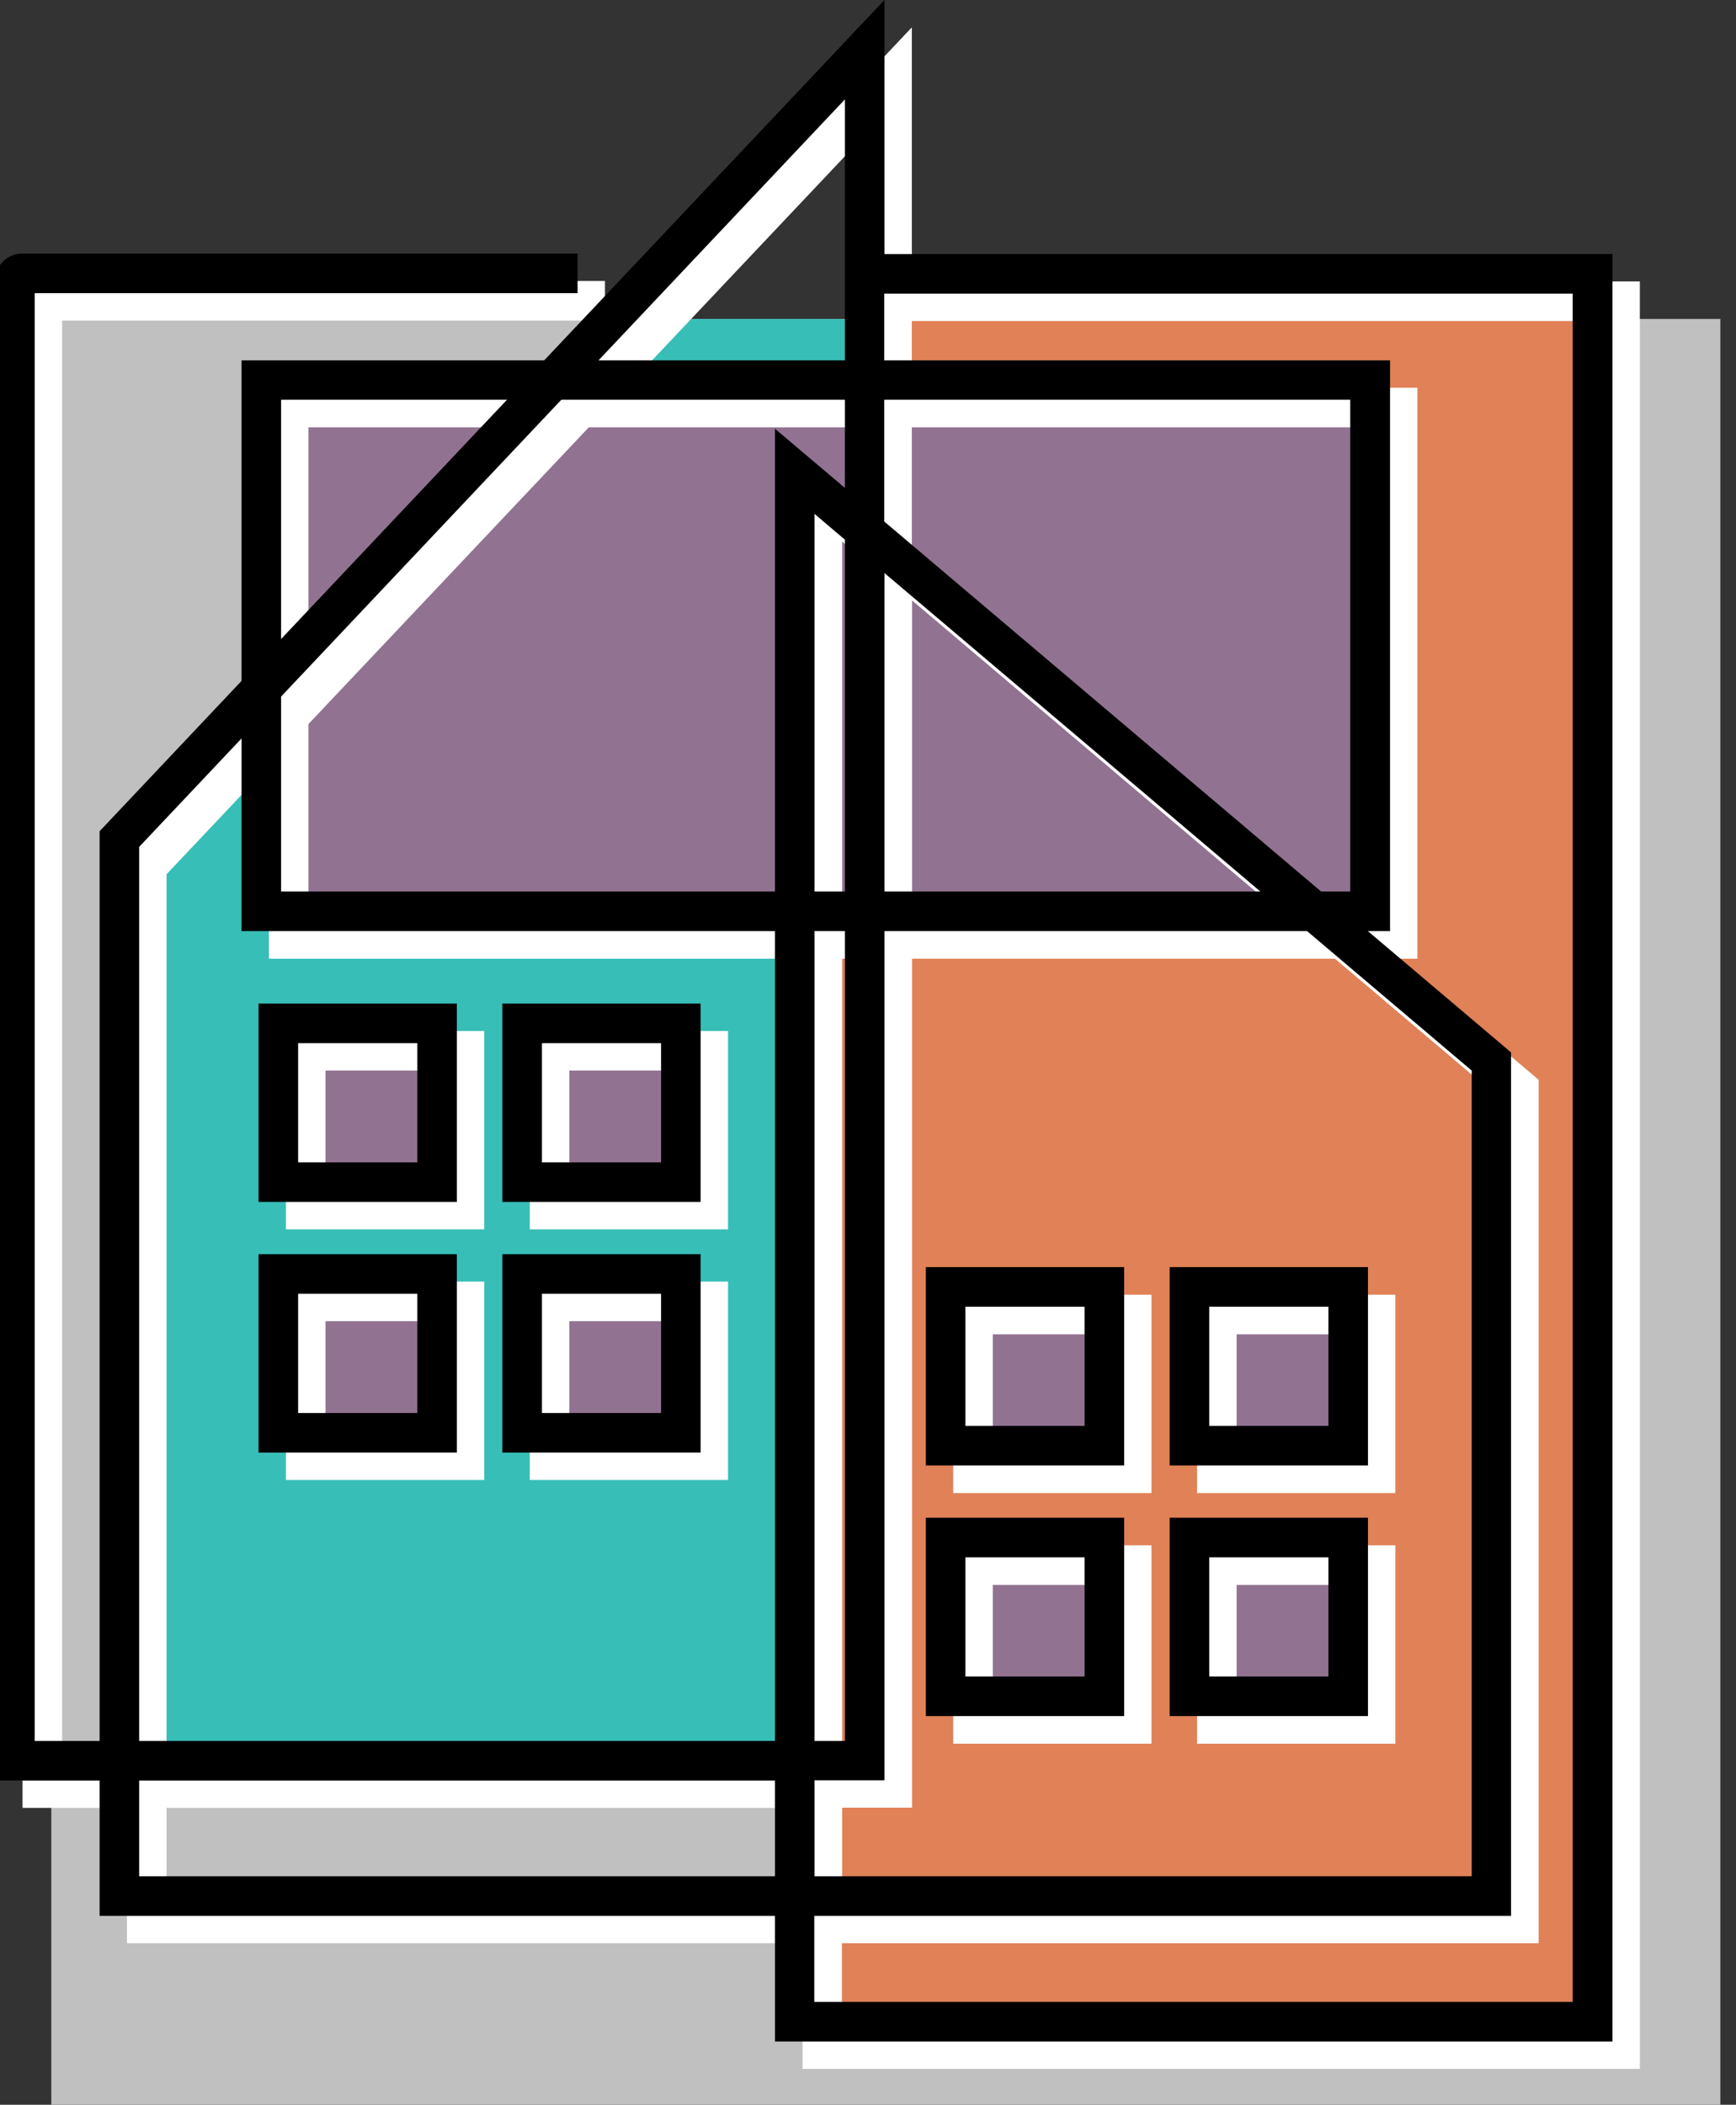 <?xml version="1.0" encoding="UTF-8"?>
<svg id="Layer_1" data-name="Layer 1" xmlns="http://www.w3.org/2000/svg" viewBox="0 0 75.47 91.46">
  <rect x="0" y="0" width="75.47" height="91.46" fill="#333333" stroke="none"/>
  <defs>
    <style>
      .cls-1 {
        fill: #e08157;
      }

      .cls-1, .cls-2, .cls-3, .cls-4, .cls-5, .cls-6 {
        stroke-width: 0px;
      }

      .cls-3 {
        fill: #fff;
      }

      .cls-4 {
        fill: silver;
      }

      .cls-5 {
        fill: #917391;
      }

      .cls-6 {
        fill: #37beb7;
      }
    </style>
  </defs>
  <g id="Logo">
    <rect id="BG" class="cls-4" x="2.23" y="13.86" width="72.56" height="77.6"/>
    <polyline id="Aqua" class="cls-6" points="25.57 13.86 38.51 13.86 38.51 77.11 5.19 77.11 5.19 36.04"/>
    <polygon id="Orange" class="cls-1" points="37.59 13.85 69.23 13.85 69.23 87.85 34.94 87.85 34.94 20.81 37.54 22.85 37.59 13.85"/>
    <g id="Purple">
      <rect class="cls-5" x="11.36" y="16.52" width="48.45" height="23.04"/>
      <rect class="cls-5" x="12.43" y="44.18" width="6.9" height="6.9"/>
      <rect class="cls-5" x="23.25" y="45.49" width="6.9" height="6.9"/>
      <rect class="cls-5" x="41.9" y="56.55" width="6.9" height="6.9"/>
      <rect class="cls-5" x="52.41" y="57.11" width="6.9" height="6.9"/>
      <rect class="cls-5" x="51.46" y="67.26" width="6.9" height="6.9"/>
      <rect class="cls-5" x="41.1" y="67.26" width="6.9" height="6.9"/>
      <rect class="cls-5" x="22.7" y="55.63" width="6.9" height="6.9"/>
      <rect class="cls-5" x="12.09" y="55.36" width="6.9" height="6.9"/>
    </g>
    <g id="LogoWhite">
      <path class="cls-3" d="m71.29,89.9h-36.4v-5.46H5.52v-5.88H.98V12.21h25.32v1.72H2.7v62.91h2.82v-39.53L39.64,1.19v11.04h31.65v77.67Zm-34.68-1.72h32.96V13.95h-29.93v9.9l27.25,23.07v37.52h-30.29v3.74Zm0-5.46h28.57v-35.01l-25.53-21.62v52.46h-3.04v4.16Zm-29.36,0h27.64v-4.16H7.24v4.16Zm29.36-5.88h1.32V24.65l-1.32-1.12v53.31Zm-29.36,0h27.64V19.82l3.04,2.57V5.52L7.24,37.99v38.85Z"/>
      <path class="cls-3" d="m61.62,41.66H11.69v-24.81h49.93v24.81Zm-48.21-1.72h46.49v-21.37H13.41v21.37Z"/>
      <g>
        <path class="cls-3" d="m21.05,53.42h-8.62v-8.62h8.62v8.62Zm-6.9-1.72h5.18v-5.18h-5.18v5.18Z"/>
        <path class="cls-3" d="m31.65,53.42h-8.62v-8.62h8.62v8.62Zm-6.9-1.72h5.18v-5.18h-5.18v5.18Z"/>
        <path class="cls-3" d="m21.05,64.31h-8.62v-8.62h8.62v8.62Zm-6.9-1.72h5.18v-5.18h-5.18v5.18Z"/>
        <path class="cls-3" d="m31.65,64.31h-8.62v-8.62h8.62v8.62Zm-6.9-1.72h5.18v-5.18h-5.18v5.18Z"/>
      </g>
      <g>
        <path class="cls-3" d="m50.06,64.88h-8.62v-8.62h8.62v8.62Zm-6.9-1.72h5.18v-5.18h-5.18v5.18Z"/>
        <path class="cls-3" d="m60.66,64.88h-8.62v-8.62h8.62v8.62Zm-6.9-1.72h5.18v-5.18h-5.18v5.18Z"/>
        <path class="cls-3" d="m50.06,75.77h-8.62v-8.62h8.62v8.62Zm-6.9-1.72h5.18v-5.18h-5.18v5.18Z"/>
        <path class="cls-3" d="m60.66,75.77h-8.62v-8.62h8.62v8.62Zm-6.9-1.72h5.18v-5.18h-5.18v5.18Z"/>
      </g>
    </g>
    <g id="LogoBlack">
      <path class="cls-2" d="m70.09,88.71h-36.4v-5.46H4.33v-5.88H-.21V12.19c0-.65.52-1.17,1.17-1.17h24.15v1.72H1.51v62.91h2.82v-39.53L38.45,0v11.04h31.65v77.67Zm-34.68-1.72h32.96V12.76h-29.93v9.9l27.25,23.07v37.52h-30.29v3.74Zm0-5.46h28.57v-35.01l-25.53-21.62v52.46h-3.04v4.16Zm-29.36,0h27.64v-4.16H6.05v4.16Zm29.36-5.88h1.32V23.45l-1.32-1.12v53.31Zm-29.36,0h27.64V18.63l3.04,2.57V4.32L6.05,36.8v38.85Z"/>
      <path class="cls-2" d="m60.42,40.46H10.5V15.66h49.93v24.81Zm-48.21-1.72h46.49v-21.37H12.22v21.37Z"/>
      <g>
        <path class="cls-2" d="m19.86,52.23h-8.62v-8.62h8.62v8.62Zm-6.9-1.72h5.18v-5.18h-5.18v5.18Z"/>
        <path class="cls-2" d="m30.46,52.23h-8.62v-8.62h8.62v8.62Zm-6.9-1.72h5.18v-5.18h-5.18v5.18Z"/>
        <path class="cls-2" d="m19.86,63.12h-8.62v-8.62h8.62v8.62Zm-6.9-1.72h5.18v-5.18h-5.18v5.18Z"/>
        <path class="cls-2" d="m30.46,63.12h-8.62v-8.62h8.62v8.62Zm-6.9-1.72h5.18v-5.18h-5.18v5.18Z"/>
      </g>
      <g>
        <path class="cls-2" d="m48.87,63.68h-8.62v-8.62h8.62v8.62Zm-6.9-1.72h5.18v-5.18h-5.18v5.18Z"/>
        <path class="cls-2" d="m59.47,63.68h-8.62v-8.62h8.62v8.62Zm-6.9-1.72h5.18v-5.18h-5.18v5.18Z"/>
        <path class="cls-2" d="m48.87,74.57h-8.62v-8.62h8.62v8.62Zm-6.9-1.72h5.18v-5.18h-5.18v5.18Z"/>
        <path class="cls-2" d="m59.47,74.57h-8.62v-8.62h8.62v8.62Zm-6.9-1.72h5.18v-5.18h-5.18v5.18Z"/>
      </g>
    </g>
  </g>
</svg>
